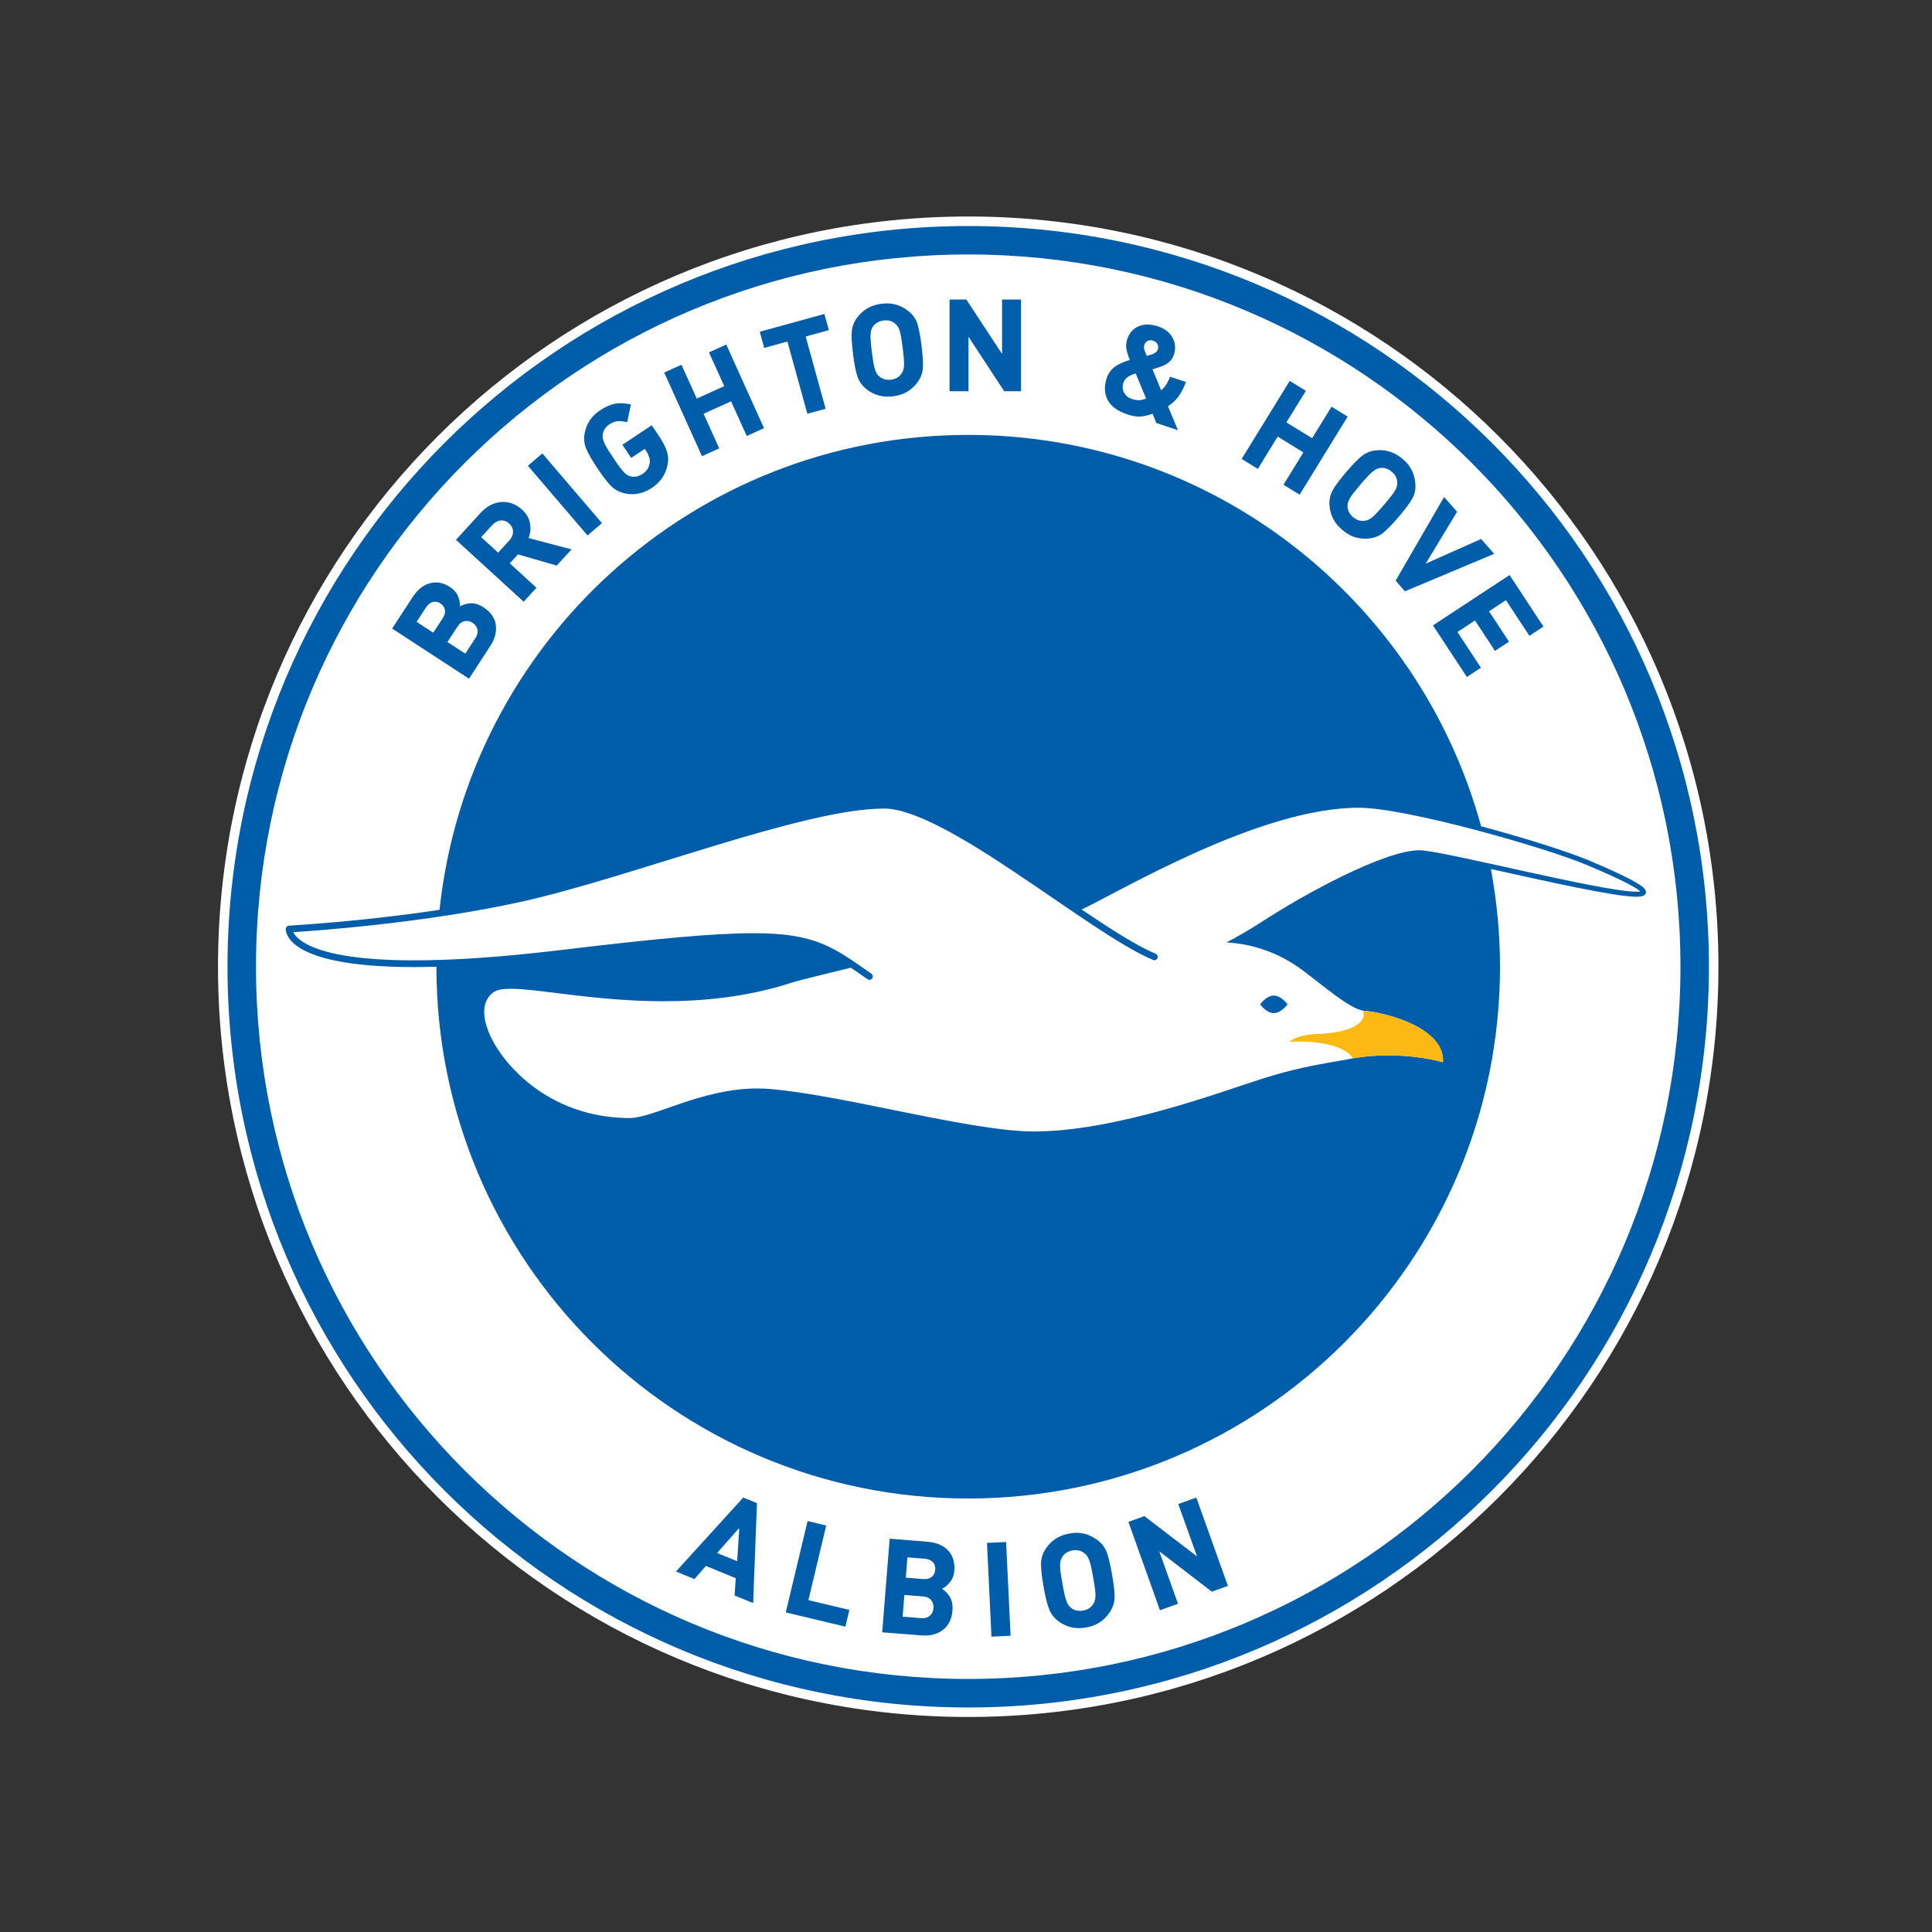<svg width="512" height="512" viewBox="0 0 512 512" xmlns="http://www.w3.org/2000/svg">
  <rect x="0" y="0" width="512" height="512" fill="#333333" stroke="none"/>
  <title>
    brighton-and-hove-albion
  </title>
  <g fill-rule="nonzero" fill="none">
    <path d="M455.406 256.2c0 109.796-89.027 198.816-198.816 198.816-109.804 0-198.816-89.02-198.816-198.817 0-109.804 89.012-198.824 198.816-198.824 109.79 0 198.816 89.02 198.816 198.823" fill="#FFF"/>
    <path d="M218.952 404.28l-4.93-1.194-5.785 24.21.135.038 15.667 3.742 1.058-4.44-10.857-2.586 4.712-19.77zm93.295-5.695l4.982 13.878-13.962-10.677-4.23 1.525 8.355 23.422 4.794-1.713-4.974-13.924 13.946 10.722.082-.037 4.17-1.495-8.37-23.414-4.795 1.715zM179.142 416.46l4.9 2.007 3.027-3.48 7.904 3.247-.3 4.576.097.045 4.826 1.976 1.006-26.486-3.636-1.48-17.824 19.597zm16.216-2.727l-5.32-2.18 5.883-6.657-.562 8.837zm97.894-2.487c-.526-1.33-1.42-2.45-2.728-3.32-1.045-.753-2.164-1.24-3.32-1.504-.61-.143-1.22-.203-1.88-.203-.616 0-1.247.06-1.908.18-1.36.232-2.533.676-3.555 1.322-1.005.646-1.9 1.488-2.62 2.54-.88 1.254-1.33 2.607-1.36 4.057v.262c0 1.405.21 3.374.668 5.876.458 2.668.954 4.65 1.472 5.98.51 1.33 1.413 2.46 2.66 3.353 1.045.737 2.18 1.233 3.352 1.504.6.12 1.225.187 1.87.187.617 0 1.263-.06 1.91-.17 1.367-.25 2.54-.685 3.554-1.324.99-.64 1.878-1.503 2.6-2.54.91-1.3 1.397-2.682 1.42-4.102-.008-.068 0-.12 0-.203 0-1.382-.248-3.358-.684-5.898-.474-2.682-.954-4.674-1.45-5.996zm-2.946 11.647c0 .473-.045.864-.15 1.202-.083.33-.21.654-.414.947-.578.97-1.48 1.548-2.712 1.78-.293.038-.564.068-.834.068-.316 0-.616-.03-.917-.097-.557-.128-1.038-.354-1.42-.692-.302-.217-.527-.465-.707-.735-.196-.263-.376-.646-.55-1.105-.164-.473-.345-1.06-.502-1.773-.157-.714-.353-1.683-.555-2.908-.21-1.233-.384-2.21-.48-2.954-.09-.706-.13-1.27-.13-1.736v-.097c.016-.48.06-.902.144-1.233.09-.315.217-.63.397-.886.263-.474.63-.85 1.105-1.165.473-.317 1.006-.512 1.63-.64.3-.037.58-.075.857-.075.863.015 1.63.278 2.29.812.294.217.542.48.752.766.188.278.368.63.526 1.067.188.443.36 1.03.526 1.773.158.737.346 1.714.556 2.908.21 1.19.368 2.158.466 2.932.098.69.135 1.27.135 1.728v.113h-.014zm-28.75-14.007l1.188 24.85.143-.008 4.93-.248-1.195-24.834-5.065.24zm-15.816-.308l-9.97-.81-1.985 24.81 10.414.82c.315.03.616.037.91.037h.014c1.863 0 3.47-.496 4.764-1.495 1.51-1.15 2.35-2.878 2.524-5.125.023-.263.03-.48.03-.714 0-1.17-.248-2.163-.774-2.997-.54-.864-1.232-1.555-2.036-2.066.73-.33 1.398-.88 2.036-1.646.737-.863 1.143-1.922 1.233-3.185.016-.263.023-.51.023-.766 0-1.79-.533-3.315-1.645-4.532-1.263-1.368-3.11-2.15-5.538-2.33zm1.638 17.598c-.075.85-.39 1.503-.954 2.014-.49.42-1.128.646-1.97.646-.12 0-.24 0-.382-.007l-4.87-.4.466-5.748 4.87.384c1.014.075 1.735.405 2.216.976.428.51.64 1.113.64 1.84 0 .084-.01.197-.016.294zm.458-10.166c-.06.81-.368 1.435-.932 1.893-.488.376-1.104.58-1.908.58-.135 0-.263-.01-.398-.016l-4.554-.368.42-5.38 4.562.352c.977.09 1.698.39 2.187.917.428.472.638 1.028.638 1.734 0 .09 0 .188-.014.286zM256.59 59.9c-108.414 0-196.3 87.886-196.3 196.292s87.886 196.306 196.3 196.306c108.406 0 196.292-87.9 196.292-196.306C452.882 147.778 364.99 59.9 256.59 59.9zm0 385.04c-104.25 0-188.747-84.505-188.747-188.756 0-104.236 84.496-188.747 188.747-188.747 104.25 0 188.747 84.51 188.747 188.747 0 104.25-84.496 188.755-188.747 188.755zm42.192-335.123c1.074.368 2.036.556 2.878.578.263.008.496 0 .744-.022.984-.105 1.984-.353 2.998-.707l.037-.022.99 2.45 5.742 1.916-2.652-6.365c1.037-.623 1.923-1.443 2.697-2.442.774-1.044 1.443-2.322 2.037-3.847l.052-.128-4.238-1.397-.052.12c-.594 1.616-1.383 2.766-2.315 3.457l-2.283-5.538c.278-.076.61-.174.962-.294.405-.127.72-.233.953-.308.954-.308 1.743-.72 2.375-1.232.646-.504 1.097-1.195 1.39-2.05.195-.61.308-1.226.315-1.805.015-.938-.188-1.84-.676-2.704-.76-1.405-2.074-2.397-3.892-2.998-.91-.293-1.76-.458-2.578-.466-.894-.03-1.75.12-2.54.466-1.442.63-2.464 1.766-2.983 3.38-.187.565-.278 1.128-.3 1.677-.008.398.022.79.113 1.18.172.85.473 1.75.864 2.69-1.45.39-2.712.954-3.786 1.66-1.113.744-1.886 1.804-2.352 3.15-.293.923-.46 1.787-.474 2.606-.022 1.18.226 2.255.767 3.255.916 1.668 2.66 2.923 5.207 3.742zm4.463-18.372c.166-.526.46-.894.887-1.105.218-.128.473-.18.766-.173.218 0 .46.045.707.128.556.188.932.48 1.142.924.135.262.195.533.188.81 0 .19-.038.392-.105.587-.12.346-.324.61-.654.842-.323.23-.737.42-1.217.547-.152.068-.325.12-.572.18-.18.06-.34.09-.49.12-.322-.743-.532-1.314-.653-1.728-.067-.24-.09-.46-.09-.654.008-.173.038-.338.09-.48zm-5.575 10.136c.24-.72.624-1.276 1.15-1.644.51-.368 1.232-.692 2.15-.962l2.764 6.642c-.646.27-1.24.4-1.804.436h-.345c-.48-.015-.992-.105-1.526-.278-.97-.315-1.684-.864-2.135-1.653-.293-.502-.435-1.02-.413-1.577.008-.308.06-.63.158-.962zm-41.005-12.337l9.46 14.442h4.456v-24.3h-5.025v14.397l-9.46-14.397h-4.457v24.3h5.027V89.243zm123.157 76.607l8.912 13.548 3.727-2.443-6.22-9.46 4.65-3.058 5.29 8.055 3.72-2.442-5.29-8.055 4.486-2.946 6.214 9.452 3.72-2.45-8.973-13.66-20.303 13.337.068.12zm-26.645-35.933c-.586 1.045-.88 2.217-.88 3.48 0 .194.008.412.038.638.098 1.255.42 2.42.977 3.47.54 1.053 1.345 2.03 2.382 2.902 1.044.9 2.096 1.525 3.24 1.9.885.286 1.832.444 2.824.444.255 0 .488-.006.744-.03 1.555-.104 2.893-.592 3.975-1.45 1.082-.87 2.472-2.29 4.185-4.297 1.736-2.02 2.938-3.645 3.614-4.832.55-1.006.842-2.118.842-3.335 0-.256-.023-.526-.053-.797-.105-1.254-.435-2.42-.976-3.464-.527-1.06-1.33-2.028-2.353-2.908-1.052-.886-2.12-1.517-3.246-1.893-.916-.316-1.87-.458-2.885-.458-.24 0-.466.007-.714.037-1.494.09-2.802.594-3.914 1.458-1.097.864-2.502 2.307-4.223 4.313-1.705 2.006-2.9 3.614-3.576 4.824zm3.945 4.08c0-.293.03-.578.112-.834.09-.308.24-.67.49-1.104.232-.407.577-.903 1.013-1.467.46-.578 1.067-1.315 1.85-2.24.788-.916 1.434-1.66 1.922-2.178.503-.533.93-.94 1.322-1.232.36-.3.69-.52 1.007-.654.314-.136.615-.226.938-.264.15-.03.323-.045.48-.045.346 0 .707.06 1.083.174.527.18 1.03.466 1.504.864.946.82 1.427 1.766 1.442 2.855v.166c0 .3-.037.585-.112.863-.09.315-.24.683-.474 1.09-.218.405-.563.893-1.014 1.472-.458.586-1.067 1.337-1.84 2.247-.76.87-1.4 1.608-1.91 2.14-.518.557-.946.97-1.307 1.256-.37.286-.715.488-1.016.64-.3.134-.623.217-.984.27-.173.022-.368.03-.533.03-.88 0-1.72-.324-2.518-1.008-.482-.413-.835-.864-1.098-1.36-.233-.51-.36-1.006-.36-1.51v-.173zm-18.515-18.304l6.8 4.2-5.26 8.56.105.074 4.163 2.562 12.73-20.687-4.27-2.63-5.154 8.356-6.814-4.194 5.17-8.363-4.283-2.638-12.737 20.68 4.283 2.65 5.267-8.572zm33.723 41.012l.098-.045 23.534-9.89-3.456-3.936-14.698 6.552 8.333-13.758-3.448-3.915-12.834 22.167 2.472 2.825zM227.225 99.793c.45 1.33 1.27 2.457 2.465 3.404.99.774 2.074 1.3 3.23 1.615.745.203 1.52.3 2.36.3.443 0 .91-.037 1.383-.082 1.375-.173 2.547-.54 3.59-1.12 1.03-.578 1.933-1.367 2.714-2.36.954-1.216 1.495-2.53 1.6-3.92.016-.317.038-.647.038-1.023 0-1.277-.143-2.93-.376-4.967-.34-2.637-.722-4.6-1.135-5.92-.444-1.33-1.278-2.45-2.517-3.39-1-.774-2.082-1.307-3.21-1.623-.75-.195-1.532-.3-2.35-.3-.46 0-.925.037-1.4.097-1.374.165-2.553.534-3.598 1.12-1.03.578-1.946 1.36-2.727 2.36-.932 1.164-1.443 2.47-1.556 3.877-.037.346-.045.722-.045 1.135 0 1.278.128 2.9.383 4.9.316 2.614.707 4.568 1.15 5.898zm3.487-11.21c.037-.482.097-.873.202-1.188.106-.316.256-.61.444-.872.27-.42.668-.78 1.15-1.052.48-.285 1.044-.465 1.668-.54.195-.015.405-.038.616-.038.962 0 1.766.293 2.45.895.277.24.503.496.676.78.187.287.353.64.496 1.083.135.436.278 1.015.39 1.743.135.737.278 1.69.43 2.87.14 1.165.23 2.12.292 2.87.045.467.06.895.06 1.256 0 .202 0 .39-.015.555-.037.466-.105.842-.202 1.172-.105.316-.263.616-.474.902-.623.908-1.532 1.442-2.772 1.592-.203.023-.42.038-.6.038-.407 0-.783-.053-1.144-.15-.54-.16-.99-.406-1.375-.752-.278-.226-.488-.474-.653-.744-.158-.27-.324-.64-.474-1.105-.158-.46-.293-1.045-.413-1.76-.128-.698-.256-1.66-.413-2.854-.158-1.218-.248-2.18-.308-2.908-.038-.46-.06-.864-.06-1.233.007-.202.014-.398.03-.563zm-88.547 67.183l-7.063-6.478 2.156-2.366 10.28 2.96.06-.068 3.87-4.215-11.384-3.014c.33-.834.496-1.698.496-2.6 0-.406-.038-.812-.106-1.225-.225-1.38-.954-2.636-2.156-3.726-.752-.69-1.6-1.225-2.502-1.563-.782-.307-1.616-.45-2.465-.45-.127 0-.24 0-.375.008-.97.053-1.953.323-2.93.796-.954.48-1.84 1.188-2.683 2.09l-6.53 7.145 17.944 16.41 3.39-3.704zm-10.15-9.31l-4.502-4.11 2.945-3.21c.67-.728 1.413-1.12 2.24-1.21.09 0 .187-.006.27-.006.72 0 1.36.263 1.976.834.676.616 1.007 1.315 1.007 2.15 0 .833-.33 1.614-1.006 2.35l-2.93 3.202zm-2.083 24.736c1.014-1.555 1.525-3.08 1.525-4.614 0-.345-.022-.676-.075-1.02-.285-1.85-1.36-3.375-3.208-4.593-1.12-.72-2.18-1.09-3.216-1.09-.12 0-.21 0-.316.016-1.014.076-1.93.347-2.743.805.007-.105.007-.21.007-.323 0-.684-.165-1.443-.466-2.217-.382-1.022-1.096-1.878-2.155-2.562-1.248-.834-2.525-1.24-3.81-1.24-.48 0-1 .068-1.503.195-1.788.46-3.32 1.714-4.636 3.712l-5.418 8.31 20.37 13.293 5.644-8.67zm-12.64-7.304l-2.47 3.788-4.412-2.87 2.465-3.803c.534-.82 1.15-1.3 1.833-1.465.196-.06.384-.083.58-.083.472 0 .96.15 1.427.466.684.444 1.074 1.008 1.18 1.7.03.12.045.255.045.39.007.578-.21 1.202-.647 1.878zm1.28 6.252l2.66-4.057c.532-.842 1.163-1.323 1.885-1.473h.007c.173-.03.36-.06.55-.06.525 0 1.058.172 1.57.51.698.444 1.104 1.03 1.277 1.766.046.166.06.354.06.52 0 .57-.195 1.18-.623 1.81l-2.645 4.065-4.74-3.08zm37.24-28.328l3.71-3.18-15.8-18.468-3.826 3.26 15.81 18.486.105-.098zm52.86-51.3l5.283 19.132 4.84-1.315-5.276-19.14 6.146-1.698-1.202-4.283-17.11 4.71 1.172 4.29 6.147-1.697zm-50.367 33.552c1.443 2.194 2.675 3.787 3.66 4.77 1.007.985 2.24 1.64 3.72 1.947.615.12 1.232.182 1.825.182 1.82 0 3.57-.557 5.208-1.646 2.314-1.533 3.71-3.6 4.192-6.162.106-.473.15-.946.15-1.412 0-.714-.112-1.428-.33-2.12-.353-1.156-1.037-2.464-2.02-3.967l-1.992-2.96-7.778 5.17 2.33 3.486 3.592-2.39.405.595c.346.51.586 1.052.774 1.616.106.376.167.752.167 1.113 0 .165-.023.338-.046.496-.186 1.178-.81 2.11-1.9 2.83-.75.497-1.495.738-2.224.738-.3 0-.6-.03-.9-.105-.347-.09-.648-.218-.926-.384-.255-.158-.57-.43-.91-.79-.352-.36-.735-.82-1.15-1.39-.442-.586-.983-1.382-1.652-2.397-.683-1-1.202-1.84-1.585-2.457-.383-.616-.646-1.15-.827-1.593-.18-.428-.3-.81-.345-1.15-.03-.15-.037-.323-.037-.473 0-.165.015-.33.038-.496.158-1.097.737-1.976 1.766-2.667.737-.48 1.413-.744 2.06-.812.142-.03.322-.03.51-.03.556 0 1.233.075 2.014.24l.12.016.985-4.696-.128-.022c-.917-.18-1.766-.278-2.562-.278-.556 0-1.105.045-1.6.142-1.196.233-2.496.812-3.878 1.73-2.202 1.456-3.554 3.44-4.065 5.927-.12.52-.166 1.052-.166 1.563 0 .902.166 1.766.51 2.6.535 1.293 1.512 3.043 3 5.238zm32.29-5.245l-4.134-9.176 7.282-3.276 4.155 9.175.128-.053 4.448-2.014-10-22.16-4.592 2.067 4.06 8.95-7.29 3.29-4.05-8.956-4.576 2.066 10.01 22.167 4.56-2.08zm146.982 149.665c2.014 0 3.63-2.33 3.63-2.33s-1.623-2.314-3.63-2.314c-2.006 0-3.62 2.316-3.62 2.316s1.614 2.33 3.62 2.33zm94.844-35.256c-2.41-1.294-6.116-3.007-11.428-5.24-5.47-2.283-16.772-5.89-28.486-9.016-16.336-59.782-70.98-103.717-135.916-103.717-72.744 0-132.594 55.124-140.108 125.862-7.17 1.066-14.014 1.9-19.958 2.523-11.767 1.225-19.935 1.66-19.95 1.668-.443.024-.78.362-.84.79-.01.038-.01.083-.01.15-.03.647.43 3.345 4.885 5.614 4.448 2.314 12.87 4.41 29.192 4.426 1.84 0 3.802-.053 5.853-.098 0 77.83 63.09 140.927 140.935 140.927 77.824 0 140.928-63.097 140.928-140.928 0-8.844-.865-17.5-2.412-25.894 14.487 3.2 32.716 7.342 38.592 7.357.624-.015 1.12-.038 1.548-.18.383-.083.947-.407.97-1.068-.234-1.277-1.413-1.78-3.795-3.178zm1.27 3.08c-9.204.015-51.516-10.964-57.528-10.986-9.392.06-30.53 11.662-41.508 18.793-3.193 2.09-6.447 3.975-9.625 5.635.803.045 1.63.113 2.41.218 6.68.797 12.602 3.382 17.39 6.89 6.168 4.6 12.547 10.235 16.38 10.986.18.015.39.03.608.06h.015c5.455.51 21.062 4.374 20.574 13.61 0 0-10.866-3.285-23.895-1.053-5.132 1.097-12.616 1.788-23.948 5.395-10.73 3.38-38.72 13.99-60.6 13.998-16.652-.015-50.293-9.595-69.71-11.24-1.157-.098-2.307-.158-3.456-.158-14.78-.015-27.472 7.754-33.82 7.837-5.727 0-15.766-.977-25.594-8.266-7.477-5.59-13-13.76-13.075-19.808-.016-2.02.705-3.9 2.283-5.14 1.112-.85 2.675-1.022 4.734-1.044 7.62.007 22.7 3.314 40.592 3.306 10.64 0 22.218-1.157 33.707-4.862 2.667-.856 10.692-2.727 15.862-4.027 1.367.932 2.81 1.94 4.418 3.05.157.113.323.166.488.166.293 0 .563-.142.744-.375.285-.413.173-.962-.21-1.247-9.95-6.928-14.676-10.775-31.32-10.73-10.602 0-26.11 1.473-51.223 4.486-16.298 1.946-28.885 2.705-38.585 2.705-16.17.006-24.36-2.113-28.366-4.217-2.472-1.3-3.38-2.524-3.705-3.26 5.817-.36 34.875-2.398 60.543-8.078 29.132-6.478 74.75-24.707 96-24.67 7.92-.052 21.648 8.116 35.25 17.276 13.69 9.13 27.35 19.192 36.067 22.844.45.18.97-.023 1.15-.474.195-.45-.023-.97-.474-1.165-4.99-2.088-11.925-6.537-19.62-11.73 10.558-4.996 47.182-26.982 73.4-26.967 12.465-.023 49.344 10.474 60.435 15.148 5.283 2.224 8.98 3.915 11.325 5.185 1.164.625 2.013 1.136 2.51 1.526.157.113.285.233.367.323-.233.037-.563.06-.99.06z" fill="#005DAA"/>
    <path d="M358.512 280.463c13.022-2.232 23.895 1.052 23.895 1.052.51-9.626-16.44-13.413-21.198-13.67 0 0 2.456 5.11-10.79 6.118 0 0-6.185-.143-8.717 2.126 0 0 12.188-.932 16.47 3.832l.34.54z" fill="#FDB913"/>
  </g>
</svg>
